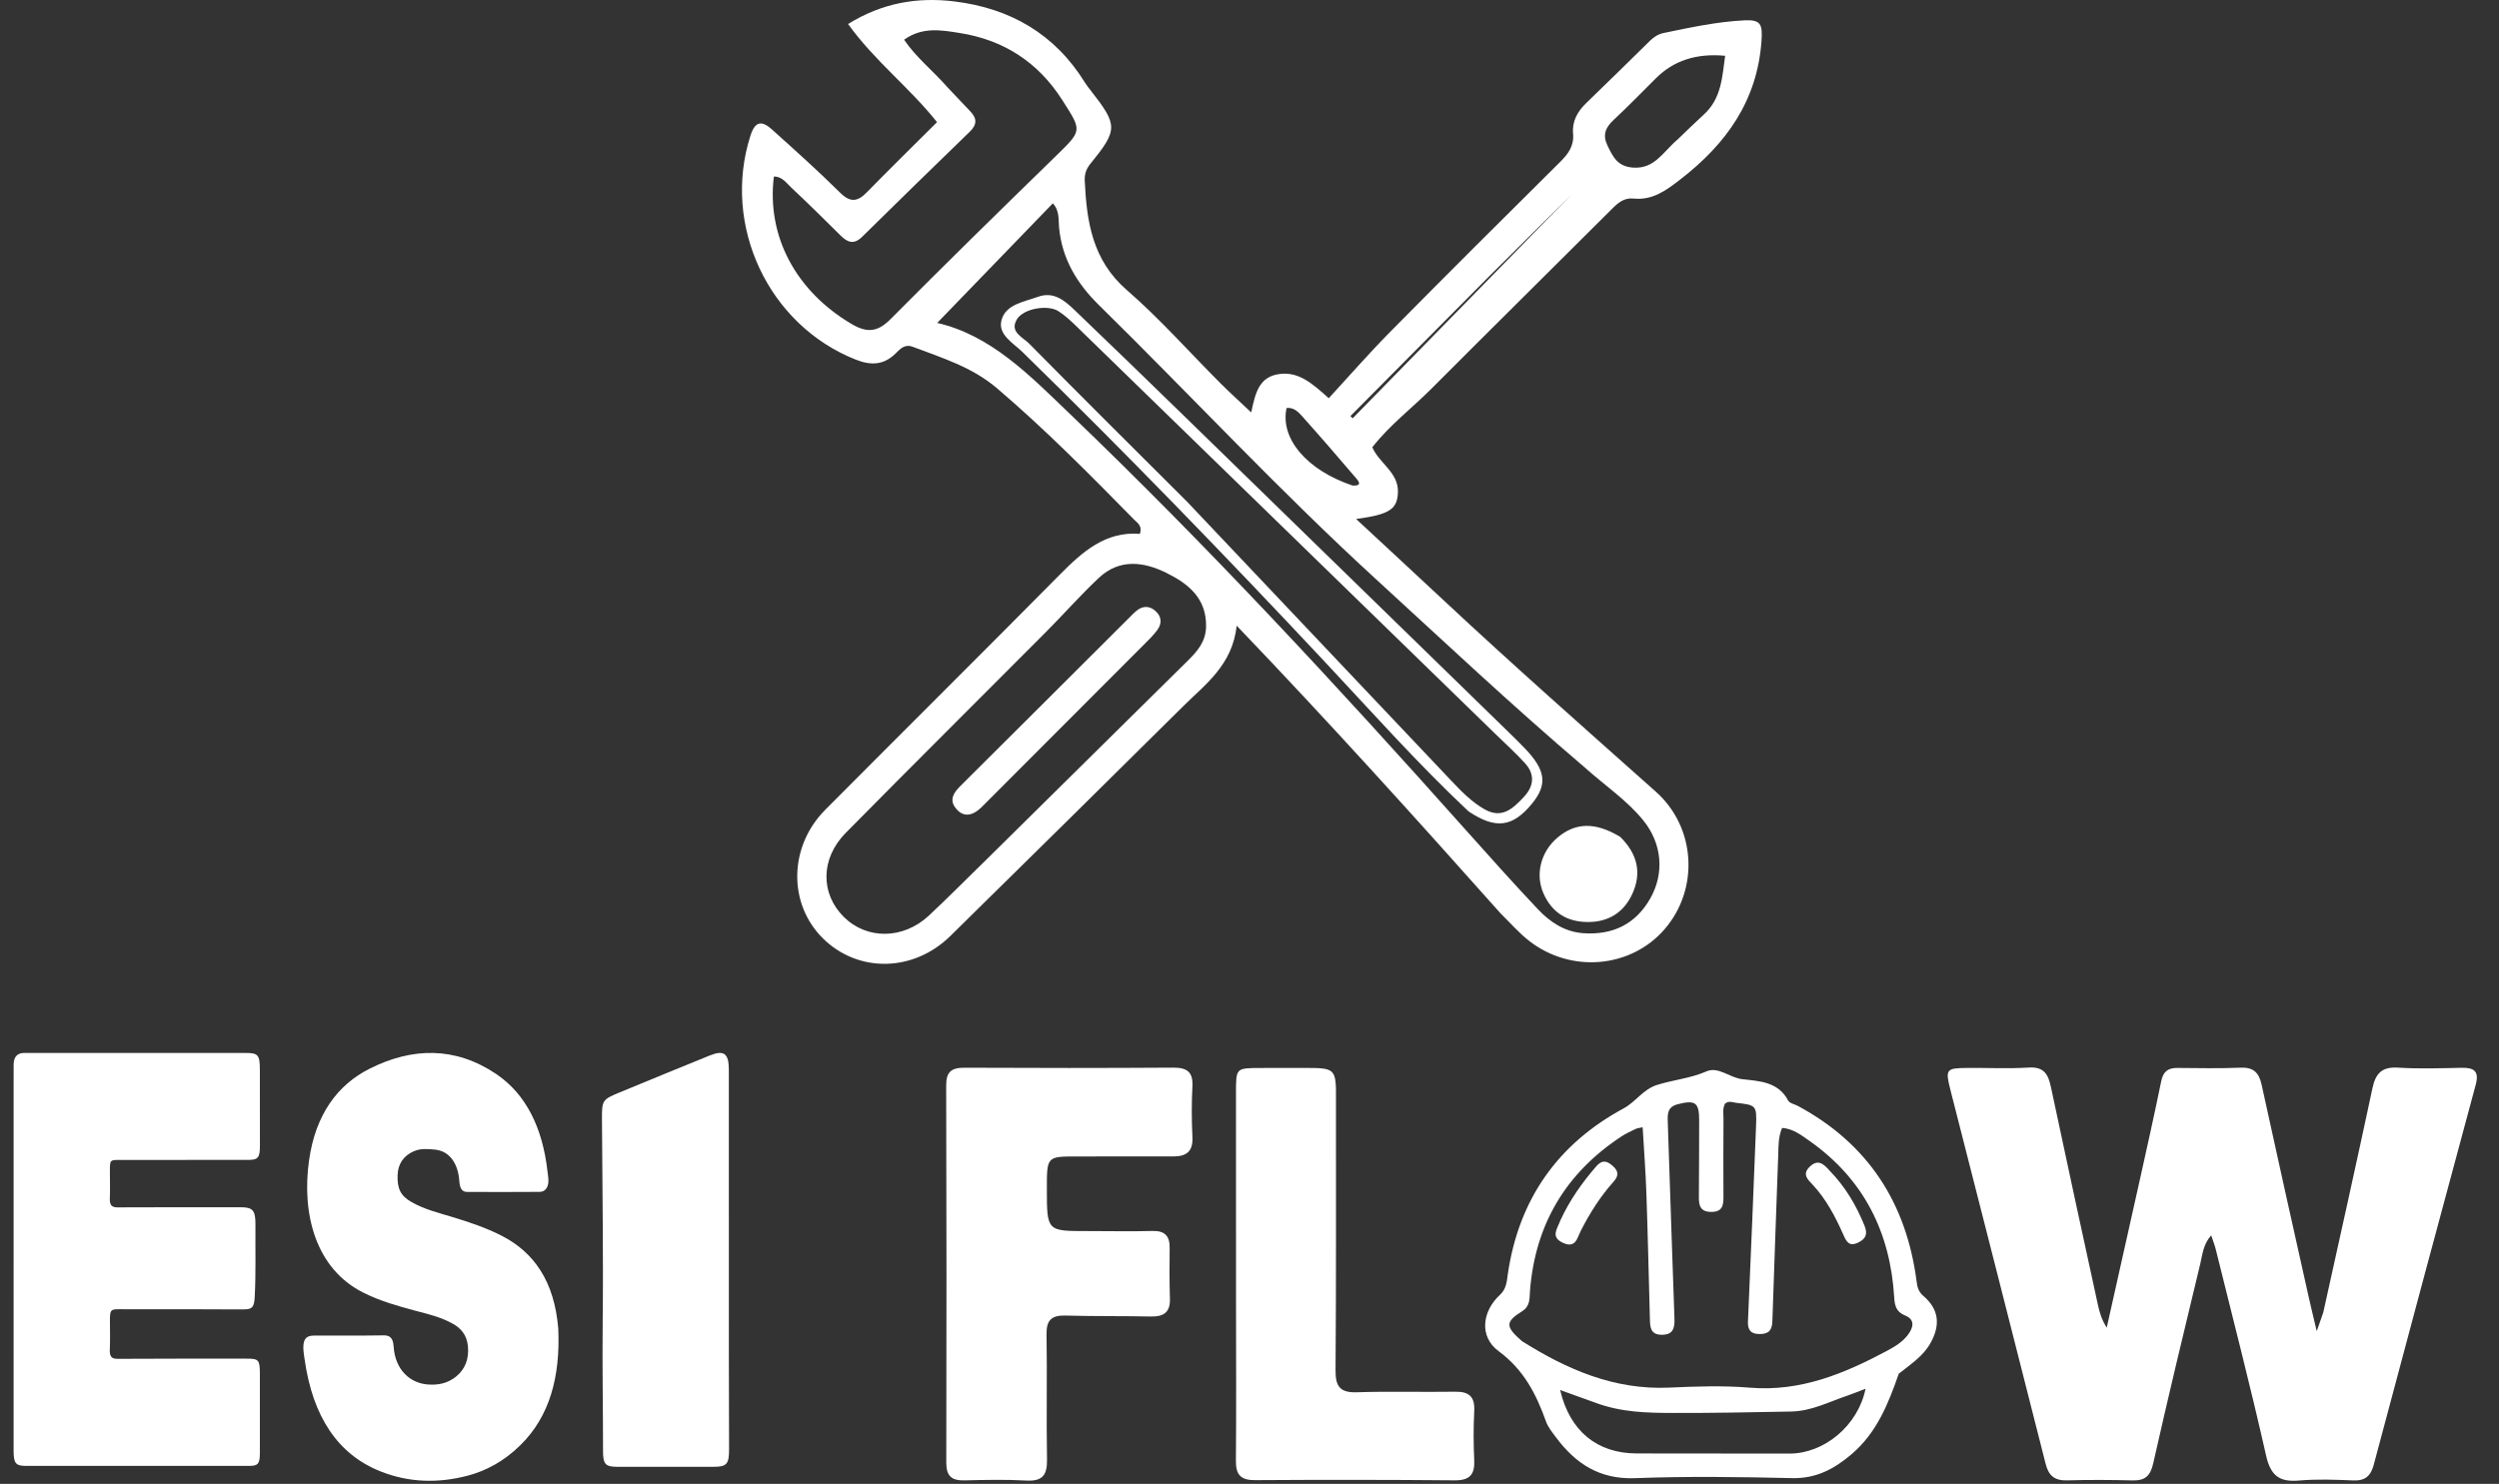 <svg width="330" height="196" viewBox="0 0 330 196" fill="none" xmlns="http://www.w3.org/2000/svg">
<rect x="0" y="0" width="330" height="196" fill="#333333" stroke="none"/>
<g clip-path="url(#clip0_654_2935)">
<path d="M8.681 193.626C6.871 193.627 5.149 193.633 3.427 193.629C2.077 193.626 1.797 193.285 1.797 191.625C1.796 175.254 1.797 158.882 1.798 142.512C1.798 141.874 1.793 141.235 1.802 140.598C1.815 139.659 2.229 139.17 2.986 139.091C3.131 139.075 3.278 139.084 3.424 139.084C13.115 139.084 22.805 139.083 32.496 139.085C34.09 139.086 34.313 139.367 34.315 141.297C34.317 144.664 34.324 148.03 34.323 151.396C34.322 152.888 34.066 153.207 32.837 153.209C27.145 153.216 21.453 153.214 15.762 153.216C14.514 153.216 14.512 153.217 14.511 154.765C14.51 155.935 14.552 157.107 14.504 158.273C14.465 159.222 14.786 159.484 15.531 159.48C20.96 159.452 26.39 159.465 31.819 159.466C33.376 159.466 33.749 159.882 33.733 161.753C33.706 164.941 33.806 168.129 33.635 171.316C33.566 172.608 33.34 172.945 32.267 172.951C30.253 172.964 28.239 172.943 26.226 172.94C22.723 172.936 19.22 172.933 15.718 172.933C14.608 172.933 14.522 173.038 14.517 174.382C14.512 175.658 14.561 176.937 14.502 178.209C14.456 179.179 14.718 179.492 15.533 179.486C21.224 179.448 26.916 179.464 32.608 179.463C34.171 179.462 34.316 179.631 34.318 181.517C34.32 184.99 34.32 188.462 34.317 191.935C34.316 193.329 34.08 193.628 32.936 193.628C24.88 193.632 16.824 193.628 8.681 193.626Z" fill="white"/>
<path d="M73.721 175.504C73.999 181.817 72.61 187.107 68.657 190.951C66.577 192.974 64.244 194.274 61.704 194.933C57.846 195.934 54.008 195.852 50.23 194.346C44.594 192.099 41.305 187.116 40.233 179.601C40.178 179.214 40.112 178.829 40.078 178.439C39.956 177.009 40.343 176.419 41.428 176.415C44.505 176.405 47.582 176.438 50.659 176.385C51.481 176.371 51.909 176.749 51.974 177.802C52.176 181.092 54.294 182.695 56.443 182.87C57.783 182.98 59.081 182.769 60.244 181.815C61.362 180.899 61.951 179.593 61.794 177.845C61.653 176.273 60.808 175.417 59.784 174.845C58.186 173.95 56.476 173.565 54.783 173.115C52.497 172.507 50.226 171.855 48.033 170.77C41.658 167.619 39.815 160.307 40.814 153.251C41.668 147.226 44.565 143.286 48.833 141.151C54.426 138.351 60.08 138.211 65.503 141.851C69.48 144.519 71.666 149.012 72.303 154.776C72.338 155.094 72.394 155.41 72.415 155.729C72.484 156.728 72.063 157.425 71.291 157.432C68.077 157.459 64.862 157.451 61.649 157.439C60.957 157.437 60.713 156.848 60.658 156.036C60.493 153.595 59.307 152.031 57.438 151.852C56.511 151.763 55.572 151.67 54.66 152.062C53.305 152.644 52.562 153.724 52.505 155.196C52.436 157.005 52.904 157.972 54.373 158.799C56.096 159.77 57.941 160.205 59.758 160.761C61.949 161.431 64.126 162.146 66.229 163.219C70.526 165.415 73.212 169.265 73.721 175.504Z" fill="white"/>
<path d="M96.248 178.845C96.258 183.144 96.275 187.316 96.276 191.487C96.276 193.381 95.954 193.744 94.262 193.748C90.021 193.758 85.779 193.757 81.538 193.749C79.941 193.746 79.632 193.402 79.632 191.665C79.632 185.963 79.521 180.262 79.586 174.557C79.686 165.705 79.535 156.849 79.492 147.994C79.479 145.326 79.506 145.257 81.807 144.304C85.775 142.66 89.748 141.031 93.727 139.418C95.599 138.66 96.244 139.139 96.246 141.3C96.255 153.772 96.249 166.245 96.248 178.845Z" fill="white"/>
<path d="M138.242 157.051C138.246 162.619 138.246 162.616 143.539 162.61C146.413 162.607 149.29 162.676 152.162 162.597C153.822 162.551 154.48 163.251 154.458 164.852C154.427 167.087 154.425 169.325 154.492 171.559C154.545 173.358 153.652 173.929 151.983 173.895C148.23 173.818 144.475 173.878 140.724 173.771C138.898 173.719 138.165 174.333 138.198 176.25C138.293 181.759 138.161 187.271 138.261 192.779C138.299 194.828 137.679 195.684 135.532 195.564C132.825 195.413 130.102 195.473 127.389 195.541C125.695 195.584 124.955 195.006 124.959 193.196C124.999 176.586 124.993 159.976 124.945 143.366C124.94 141.571 125.651 141.025 127.364 141.035C136.547 141.082 145.731 141.082 154.914 141.024C156.725 141.013 157.563 141.568 157.463 143.495C157.348 145.725 157.354 147.969 157.465 150.2C157.56 152.116 156.654 152.762 154.9 152.754C150.668 152.734 146.436 152.762 142.203 152.758C138.238 152.754 138.238 152.748 138.242 157.051Z" fill="white"/>
<path d="M176.418 145.558C176.412 157.535 176.453 169.276 176.363 181.016C176.346 183.196 177.002 183.98 179.225 183.904C183.532 183.757 187.85 183.9 192.161 183.83C194.002 183.799 194.773 184.492 194.679 186.37C194.571 188.521 194.572 190.686 194.676 192.837C194.77 194.759 194.108 195.555 192.08 195.536C183.295 195.453 174.509 195.457 165.724 195.509C163.85 195.521 163.19 194.808 163.205 192.964C163.265 186.096 163.223 179.227 163.221 172.358C163.218 163.013 163.214 153.669 163.215 144.324C163.216 141.09 163.222 141.085 166.348 141.069C168.265 141.059 170.182 141.065 172.099 141.064C176.449 141.06 176.449 141.06 176.418 145.558Z" fill="white"/>
<path d="M250.736 181.456C249.336 185.491 247.804 189.273 244.511 192.079C242.221 194.03 239.831 195.319 236.648 195.244C229.739 195.081 222.817 194.989 215.914 195.249C211.242 195.426 208.07 193.345 205.472 189.854C204.982 189.195 204.428 188.525 204.158 187.77C202.858 184.132 201.22 180.928 197.897 178.472C195.311 176.56 195.697 173.231 198.081 171.027C198.945 170.228 198.974 169.239 199.116 168.27C200.56 158.423 205.701 151.109 214.398 146.409C216.025 145.53 216.961 143.897 218.807 143.312C220.969 142.627 223.237 142.443 225.368 141.509C226.897 140.839 228.416 142.36 230.078 142.55C232.309 142.805 234.814 142.869 236.127 145.364C236.321 145.734 236.989 145.852 237.435 146.093C246.672 151.069 251.735 158.882 253.083 169.194C253.186 169.98 253.313 170.604 253.974 171.166C256.031 172.918 256.288 174.991 254.912 177.43C253.941 179.151 252.327 180.187 250.736 181.456ZM200.985 177.155C206.927 180.893 213.165 183.618 220.419 183.288C223.965 183.126 227.544 183.003 231.072 183.297C237.736 183.852 243.512 181.457 249.16 178.443C250.221 177.877 251.276 177.244 251.999 176.245C252.678 175.306 252.899 174.298 251.568 173.758C250.416 173.292 250.202 172.483 250.136 171.375C249.623 162.77 246.112 155.755 238.981 150.723C237.88 149.946 236.777 149.085 235.332 148.985C234.826 150.171 234.864 151.312 234.824 152.45C234.57 159.8 234.282 167.149 234.048 174.5C234.01 175.688 233.593 176.214 232.355 176.212C231.008 176.209 230.756 175.467 230.829 174.371C230.85 174.054 230.859 173.737 230.872 173.42C231.216 165.188 231.586 156.956 231.892 148.722C231.993 146.001 231.907 145.969 229.274 145.672C228.798 145.619 228.279 145.353 227.796 145.783C227.448 146.414 227.595 147.126 227.592 147.81C227.575 151.236 227.564 154.663 227.586 158.089C227.594 159.228 227.449 160.08 225.984 160.079C224.545 160.078 224.331 159.268 224.342 158.108C224.375 154.746 224.365 151.383 224.38 148.02C224.391 145.613 223.864 145.267 221.564 145.854C220.189 146.205 220.198 147.112 220.234 148.172C220.53 156.853 220.806 165.534 221.118 174.214C221.163 175.483 220.897 176.33 219.403 176.308C217.906 176.285 217.902 175.248 217.874 174.195C217.724 168.681 217.602 163.166 217.411 157.652C217.312 154.766 217.09 151.885 216.918 148.899C216.491 148.994 216.236 149.006 216.023 149.108C215.395 149.409 214.752 149.696 214.171 150.076C206.784 154.91 202.718 161.721 202.039 170.536C201.963 171.527 202.088 172.518 200.998 173.203C198.762 174.61 198.763 175.22 200.985 177.155ZM210.527 185.229C209.061 184.702 207.594 184.175 206.021 183.609C207.298 189.041 210.9 191.971 216.13 191.983C222.855 191.998 229.581 192.003 236.306 192.003C240.931 192.003 245.381 188.26 246.35 183.435C245.515 183.754 244.769 184.067 244.005 184.326C241.552 185.156 239.203 186.396 236.542 186.447C231.342 186.547 226.141 186.653 220.94 186.635C217.525 186.624 214.085 186.583 210.527 185.229Z" fill="white"/>
<path d="M206.069 161.157C207.315 158.473 208.93 156.213 210.765 154.088C211.46 153.283 212.042 153.23 212.845 153.9C213.68 154.598 213.875 155.195 213.065 156.101C211.324 158.047 209.934 160.246 208.749 162.575C208.261 163.535 208.074 164.945 206.379 164.156C204.702 163.375 205.659 162.304 206.069 161.157Z" fill="white"/>
<path d="M241.596 154.621C243.704 156.786 245.118 159.218 246.204 161.878C246.66 162.996 246.407 163.642 245.344 164.145C244.137 164.715 243.792 163.928 243.409 163.068C242.356 160.696 241.162 158.416 239.369 156.487C238.764 155.835 237.905 155.13 238.989 154.102C240.061 153.084 240.778 153.7 241.596 154.621Z" fill="white"/>
<path d="M306.796 173.362C309.004 163.379 311.193 153.573 313.287 143.749C313.705 141.787 314.528 140.89 316.66 141.024C319.446 141.2 322.252 141.101 325.048 141.045C326.702 141.012 327.414 141.476 326.921 143.3C322.405 160.011 317.926 176.731 313.466 193.457C313.079 194.91 312.367 195.611 310.788 195.548C308.395 195.452 305.98 195.351 303.601 195.561C300.979 195.793 299.837 194.908 299.236 192.234C297.187 183.127 294.839 174.088 292.598 165.025C292.466 164.491 292.259 163.977 291.995 163.174C290.92 164.386 290.839 165.744 290.546 166.955C288.428 175.719 286.324 184.487 284.341 193.282C283.967 194.94 283.273 195.588 281.62 195.546C278.745 195.473 275.865 195.456 272.991 195.54C271.354 195.588 270.541 194.971 270.134 193.363C265.969 176.885 261.747 160.423 257.554 143.952C256.863 141.24 256.994 141.086 259.78 141.063C262.497 141.041 265.222 141.177 267.929 141.012C269.972 140.888 270.488 141.966 270.842 143.639C272.872 153.232 274.961 162.813 277.043 172.395C277.259 173.386 277.555 174.358 278.2 175.369C279.636 168.957 281.081 162.548 282.506 156.134C283.492 151.698 284.486 147.263 285.396 142.811C285.654 141.549 286.28 141.053 287.516 141.064C290.313 141.088 293.113 141.141 295.906 141.03C297.616 140.962 298.312 141.721 298.655 143.291C300.693 152.638 302.786 161.973 304.867 171.31C305.161 172.63 305.487 173.943 305.933 175.831C306.32 174.734 306.532 174.134 306.796 173.362Z" fill="white"/>
<path d="M198.135 120.626C186.774 107.869 175.444 95.316 163.31 82.648C162.741 87.857 159.167 90.388 156.201 93.329C145.99 103.456 135.75 113.553 125.495 123.635C120.631 128.419 113.327 128.533 108.687 123.966C104.055 119.408 104.141 111.83 108.971 106.972C119.28 96.602 129.661 86.306 139.944 75.911C142.939 72.882 145.985 70.155 150.527 70.518C150.879 69.461 150.216 69.096 149.809 68.68C143.93 62.696 138.042 56.728 131.644 51.275C128.365 48.48 124.42 47.278 120.545 45.812C119.464 45.403 118.885 46.082 118.272 46.684C116.702 48.226 115.034 48.302 113.014 47.505C101.478 42.957 95.295 29.787 99.1 17.913C99.769 15.825 100.72 16.005 101.971 17.13C104.999 19.853 108.038 22.571 110.926 25.438C112.29 26.792 113.239 26.659 114.476 25.393C117.484 22.315 120.56 19.303 123.738 16.134C120.102 11.562 115.49 8.04 111.99 3.171C116.541 0.359 121.163 -0.406 126.025 0.188C133.417 1.092 139.313 4.496 143.29 10.937C143.499 11.275 143.75 11.59 143.996 11.904C147.641 16.564 147.654 17.119 143.966 21.665C143.416 22.343 143.205 23.04 143.243 23.865C143.498 29.291 144.25 34.36 148.803 38.315C153.194 42.129 157.073 46.532 161.197 50.657C162.429 51.889 163.726 53.057 165.227 54.475C165.759 52.001 166.21 49.729 169.021 49.395C171.502 49.101 173.217 50.582 175.468 52.601C178.195 49.641 180.758 46.693 183.497 43.919C190.964 36.359 198.492 28.859 206.035 21.375C207.114 20.304 207.876 19.253 207.73 17.637C207.584 16.023 208.312 14.722 209.473 13.604C212.293 10.89 215.08 8.142 217.871 5.398C218.398 4.88 218.977 4.506 219.713 4.354C223.228 3.623 226.739 2.869 230.341 2.688C232.496 2.579 232.769 3.175 232.612 5.392C232.056 13.304 227.965 19.001 221.894 23.699C219.981 25.18 218.219 26.48 215.702 26.225C214.551 26.109 213.756 26.707 212.988 27.473C205.012 35.427 197 43.346 189.046 51.322C186.464 53.911 183.514 56.142 181.216 59.08C182.163 61.242 184.696 62.405 184.6 65.038C184.518 67.262 183.508 67.957 179.078 68.553C183.026 72.22 186.795 75.702 190.543 79.206C199.765 87.826 209.228 96.178 218.654 104.571C223.987 109.319 224.377 117.453 219.824 122.728C215.361 127.898 207.415 128.6 201.87 124.236C200.56 123.205 199.449 121.921 198.135 120.626ZM129.933 113.863C138.915 104.993 147.902 96.128 156.873 87.248C158.126 86.009 159.237 84.742 159.266 82.747C159.322 78.998 156.902 77.097 154.047 75.681C151.038 74.19 147.841 73.763 145.112 76.325C142.669 78.619 140.448 81.147 138.081 83.524C129.289 92.356 120.443 101.135 111.69 110.006C108.33 113.411 108.323 118.044 111.439 121.127C114.477 124.134 119.271 124.096 122.653 120.948C125.05 118.717 127.347 116.378 129.933 113.863ZM209.132 101.254C199.696 93.225 190.682 84.731 181.551 76.365C168.934 64.804 157.289 52.266 145.097 40.279C142.226 37.455 140.242 34.205 139.854 30.06C139.759 29.043 139.935 27.81 139.027 26.862C133.936 32.127 128.885 37.351 123.757 42.655C130.872 44.291 135.976 49.583 141.204 54.594C159.443 72.079 176.598 90.603 193.403 109.456C196.591 113.034 199.789 116.606 203.076 120.091C204.684 121.797 206.626 123.097 209.087 123.266C212.944 123.531 215.966 122.1 217.911 118.697C219.818 115.359 219.484 111.442 217.017 108.385C214.841 105.689 211.935 103.776 209.132 101.254ZM125.175 11.59C126.163 12.634 127.144 13.685 128.141 14.72C129.026 15.639 129.024 16.464 128.074 17.385C123.314 21.994 118.572 26.622 113.854 31.274C112.782 32.331 111.943 32.051 111.007 31.117C108.858 28.975 106.694 26.845 104.481 24.769C103.841 24.168 103.275 23.301 102.191 23.317C101.219 31.23 105.117 38.444 112.409 42.77C114.455 43.984 115.856 43.91 117.592 42.16C124.792 34.904 132.101 27.756 139.421 20.62C142.946 17.184 142.886 17.309 140.28 13.221C137.06 8.17 132.498 5.262 126.693 4.352C124.347 3.984 121.821 3.502 119.388 5.247C121.023 7.649 123.188 9.319 125.175 11.59ZM221.529 18.426C222.684 17.324 223.819 16.2 224.999 15.126C227.329 13.004 227.421 10.175 227.81 7.367C223.971 7.012 220.999 8.02 218.691 10.318C216.824 12.177 214.984 14.067 213.06 15.866C211.994 16.863 211.602 17.841 212.28 19.239C212.994 20.711 213.591 21.987 215.627 22.137C218.491 22.348 219.581 20.091 221.529 18.426ZM196.785 36.361C190.632 42.56 184.479 48.759 178.326 54.958C178.426 55.057 178.526 55.155 178.626 55.253C188.995 44.646 199.365 34.039 209.734 23.432C209.746 23.441 209.759 23.449 209.771 23.458C205.527 27.683 201.282 31.909 196.785 36.361ZM178.627 64.141C180.056 64.197 179.31 63.438 178.973 63.044C176.649 60.319 174.306 57.61 171.918 54.941C171.413 54.376 170.805 53.783 169.897 53.895C169.015 57.888 172.526 62.095 178.627 64.141Z" fill="white"/>
<path d="M129.584 106.657C128.336 107.844 127.143 107.978 126.171 106.706C125.317 105.588 125.977 104.659 126.851 103.79C134.275 96.414 141.676 89.016 149.085 81.627C149.424 81.288 149.755 80.935 150.128 80.639C150.924 80.009 151.763 80.012 152.533 80.663C153.408 81.404 153.473 82.334 152.821 83.223C152.307 83.925 151.664 84.539 151.045 85.16C143.936 92.287 136.821 99.408 129.584 106.657Z" fill="white"/>
<path d="M193.915 107.164C187.144 100.803 181.099 93.983 174.872 87.338C161.867 73.457 148.637 59.798 135.029 46.506C133.806 45.311 131.772 44.213 132.241 42.332C132.771 40.2 135.187 39.889 137.04 39.212C139.137 38.447 140.583 39.694 141.92 40.973C146.712 45.557 151.47 50.178 156.221 54.805C170.59 68.799 184.95 82.802 199.312 96.802C199.998 97.471 200.684 98.143 201.347 98.835C204.132 101.738 204.376 103.622 202.31 106.148C199.757 109.269 197.497 109.576 193.915 107.164ZM156.789 66.302C168.373 78.539 179.954 90.776 191.54 103.011C192.913 104.461 194.292 105.91 196.056 106.908C198.358 108.209 199.82 106.766 201.224 105.273C202.571 103.841 202.723 102.271 201.36 100.787C200.121 99.437 198.757 98.201 197.442 96.921C179.017 78.981 160.592 61.042 142.158 43.111C141.417 42.391 140.645 41.671 139.783 41.113C138.384 40.206 135.196 40.734 134.309 42.146C133.244 43.841 135.067 44.539 135.896 45.379C142.736 52.318 149.653 59.181 156.789 66.302Z" fill="white"/>
<path d="M213.947 110.536C216.25 112.792 216.812 115.322 215.555 118.069C214.434 120.518 212.407 121.806 209.653 121.789C206.91 121.772 204.931 120.532 203.82 118.01C202.709 115.488 203.468 112.514 205.651 110.655C208.032 108.628 210.654 108.554 213.947 110.536Z" fill="white"/>
</g>
<defs>
<clipPath id="clip0_654_2935">
<rect width="329" height="195.673" fill="white" transform="translate(0.5)"/>
</clipPath>
</defs>
</svg>
